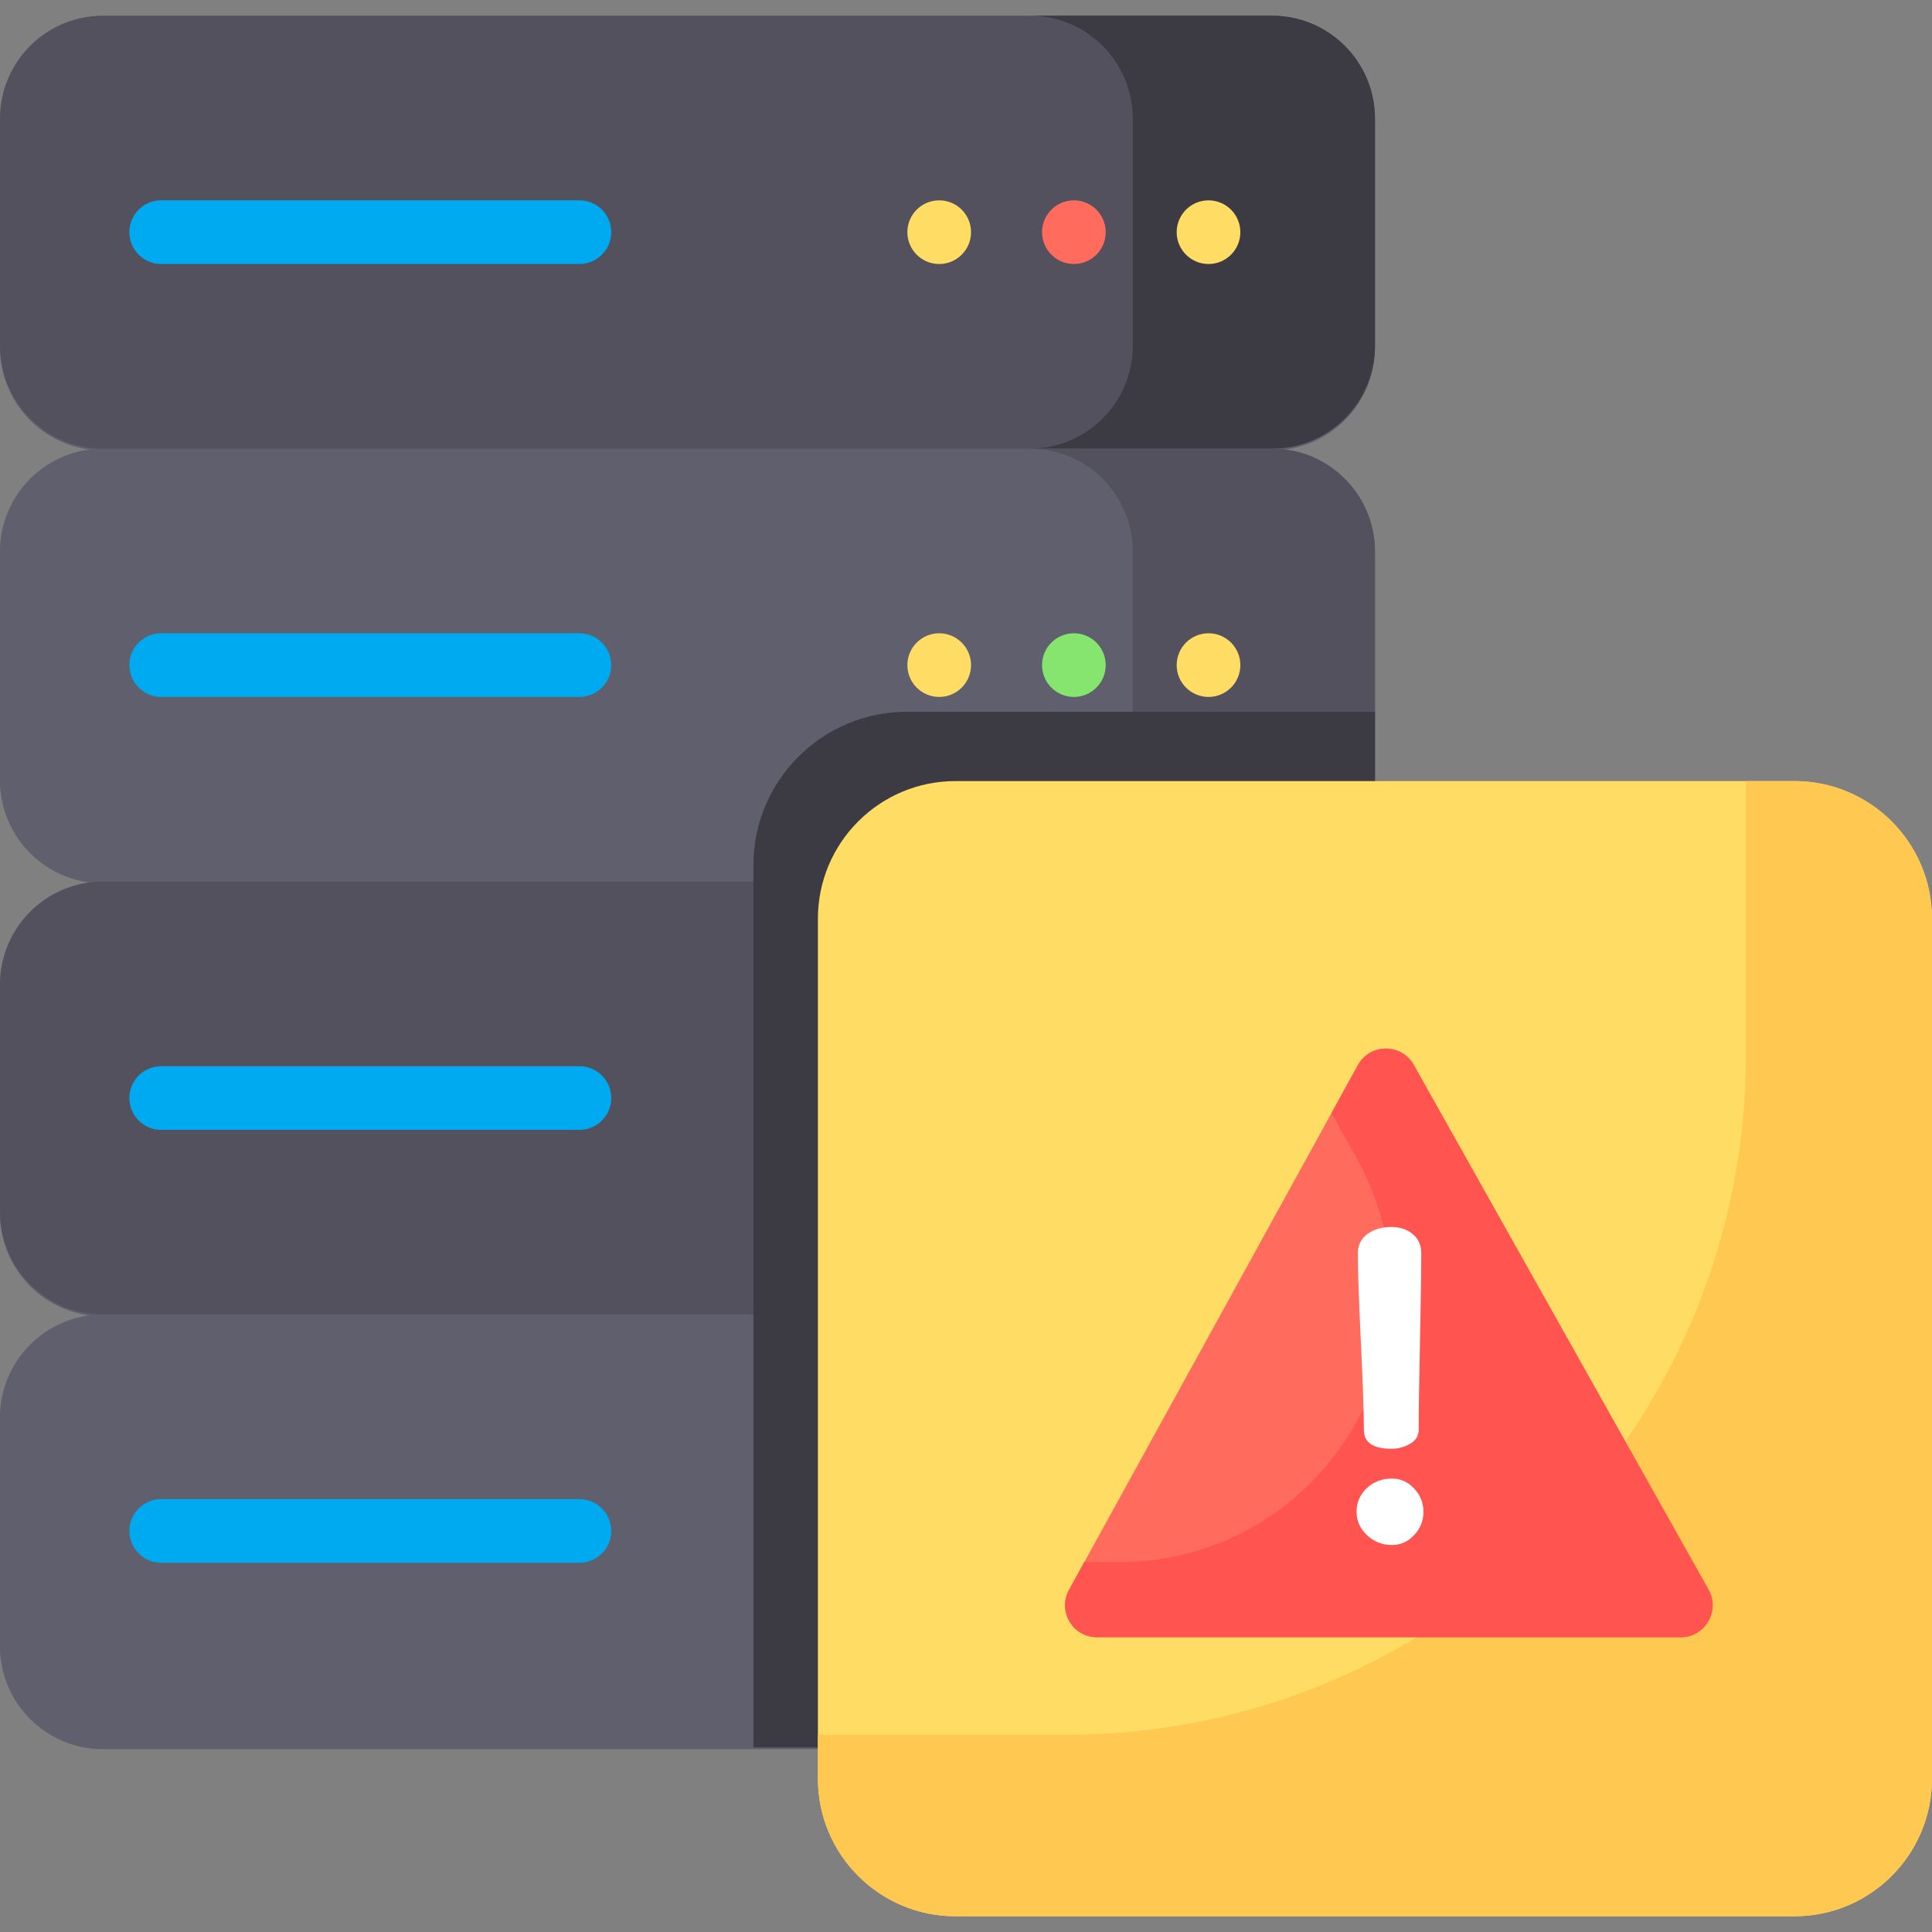 <?xml version="1.0" encoding="iso-8859-1"?>
<!-- Generator: Adobe Illustrator 19.0.0, SVG Export Plug-In . SVG Version: 6.00 Build 0)  -->
<svg version="1.1" id="Capa_1" xmlns="http://www.w3.org/2000/svg" xmlns:xlink="http://www.w3.org/1999/xlink" x="0px" y="0px"
	 viewBox="0 0 512.001 512.001" style="enable-background:new 0 0 512.001 512.001;" xml:space="preserve">
<rect x="0" y="0" width="512.001" height="512.001" fill="#808080" stroke="none"/>
<g>
	<path style="fill:#605F6D;" d="M364.378,92.088V31.912c0-15.064-12.212-27.277-27.276-27.277H27.276
		C12.212,4.635,0,16.847,0,31.912v60.176c0,15.064,12.212,27.276,27.276,27.276C12.212,119.364,0,131.576,0,146.641v60.176
		c0,15.064,12.212,27.276,27.276,27.276C12.212,234.093,0,246.305,0,261.369v60.176c0,15.064,12.212,27.276,27.276,27.276
		C12.212,348.822,0,361.034,0,376.098v60.176c0,15.064,12.212,27.277,27.276,27.277h309.825c15.064,0,27.276-12.212,27.276-27.277
		v-60.176c0-15.064-12.212-27.276-27.276-27.276c15.064,0,27.276-12.212,27.276-27.276V261.37c0-15.064-12.212-27.276-27.276-27.276
		c15.064,0,27.276-12.212,27.276-27.276v-60.176c0-15.064-12.212-27.277-27.276-27.277
		C352.166,119.364,364.378,107.152,364.378,92.088z"/>
	<path style="fill:#605F6D;" d="M337.102,233.622H27.276C12.212,233.622,0,221.41,0,206.346V146.17
		c0-15.064,12.212-27.276,27.276-27.276h309.825c15.064,0,27.276,12.212,27.276,27.276v60.176
		C364.378,221.41,352.166,233.622,337.102,233.622z"/>
</g>
<g>
	<path style="fill:#53515E;" d="M337.102,348.352H27.276C12.212,348.352,0,336.139,0,321.076V260.9
		c0-15.064,12.212-27.276,27.276-27.276h309.825c15.064,0,27.276,12.212,27.276,27.276v60.176
		C364.378,336.139,352.166,348.352,337.102,348.352z"/>
	<path style="fill:#53515E;" d="M337.102,118.893H27.276C12.212,118.893,0,106.681,0,91.617V31.44
		C0,16.376,12.212,4.164,27.276,4.164h309.825c15.064,0,27.276,12.212,27.276,27.276v60.176
		C364.378,106.681,352.166,118.893,337.102,118.893z"/>
</g>
<path style="fill:#3C3B44;" d="M337.102,4.164h-64.179c15.064,0,27.277,12.212,27.277,27.277v60.176
	c0,15.064-12.212,27.276-27.277,27.276h64.179c15.064,0,27.276-12.212,27.276-27.276V31.44
	C364.378,16.376,352.166,4.164,337.102,4.164z"/>
<path style="fill:#53515E;" d="M337.102,118.893h-64.179c15.064,0,27.277,12.212,27.277,27.277v60.176
	c0,15.064-12.212,27.276-27.277,27.276h64.179c15.064,0,27.276-12.212,27.276-27.276V146.17
	C364.378,131.105,352.166,118.893,337.102,118.893z"/>
<path style="fill:#605F6D;" d="M337.102,463.08H27.276C12.212,463.08,0,450.868,0,435.804v-60.176
	c0-15.064,12.212-27.276,27.276-27.276h309.825c15.064,0,27.276,12.212,27.276,27.276v60.176
	C364.378,450.868,352.166,463.08,337.102,463.08z"/>
<path style="fill:#3C3B44;" d="M337.102,233.622h-64.179c15.064,0,27.277,12.212,27.277,27.277v60.176
	c0,15.064-12.212,27.276-27.277,27.276h64.179c15.064,0,27.276-12.212,27.276-27.276v-60.176
	C364.378,245.834,352.166,233.622,337.102,233.622z"/>
<path style="fill:#53515E;" d="M337.102,348.352h-64.179c15.064,0,27.277,12.212,27.277,27.277v60.176
	c0,15.064-12.212,27.276-27.277,27.276h64.179c15.064,0,27.276-12.212,27.276-27.276v-60.176
	C364.378,360.563,352.166,348.352,337.102,348.352z"/>
<path style="fill:#00AAF0;" d="M153.55,69.964H42.715c-4.66,0-8.436-3.776-8.436-8.436s3.776-8.436,8.436-8.436H153.55
	c4.66,0,8.436,3.776,8.436,8.436S158.21,69.964,153.55,69.964z"/>
<circle style="fill:#FFDC64;" cx="320.27" cy="61.53" r="8.436"/>
<circle style="fill:#FF6B5C;" cx="284.59" cy="61.53" r="8.436"/>
<circle style="fill:#FFDC64;" cx="248.9" cy="61.53" r="8.436"/>
<path style="fill:#00AAF0;" d="M153.55,184.693H42.715c-4.66,0-8.436-3.776-8.436-8.436s3.776-8.436,8.436-8.436H153.55
	c4.66,0,8.436,3.776,8.436,8.436S158.21,184.693,153.55,184.693z"/>
<circle style="fill:#FFDC64;" cx="320.27" cy="176.26" r="8.436"/>
<circle style="fill:#86E56E;" cx="284.59" cy="176.26" r="8.436"/>
<circle style="fill:#FFDC64;" cx="248.9" cy="176.26" r="8.436"/>
<path style="fill:#00AAF0;" d="M153.55,299.422H42.715c-4.66,0-8.436-3.776-8.436-8.436s3.776-8.436,8.436-8.436H153.55
	c4.66,0,8.436,3.776,8.436,8.436S158.21,299.422,153.55,299.422z"/>
<circle style="fill:#FFDC64;" cx="320.27" cy="290.99" r="8.436"/>
<g>
	<circle style="fill:#86E56E;" cx="284.59" cy="290.99" r="8.436"/>
	<circle style="fill:#86E56E;" cx="248.9" cy="290.99" r="8.436"/>
</g>
<path style="fill:#00AAF0;" d="M153.55,414.151H42.715c-4.66,0-8.436-3.776-8.436-8.436s3.776-8.436,8.436-8.436H153.55
	c4.66,0,8.436,3.776,8.436,8.436S158.21,414.151,153.55,414.151z"/>
<circle style="fill:#FFDC64;" cx="320.27" cy="405.71" r="8.436"/>
<g>
	<circle style="fill:#FF6B5C;" cx="284.59" cy="405.71" r="8.436"/>
	<circle style="fill:#FF6B5C;" cx="248.9" cy="405.71" r="8.436"/>
</g>
<path style="fill:#3C3B44;" d="M364.378,206.345v-17.722H240.357c-22.48,0-40.704,18.224-40.704,40.704V463.08h137.449
	c15.064,0,27.277-12.212,27.277-27.277v-60.176c0-15.064-12.212-27.277-27.277-27.277c15.064,0,27.277-12.212,27.277-27.277v-60.176
	c0-15.064-12.212-27.277-27.277-27.277C352.166,233.622,364.378,221.41,364.378,206.345z"/>
<path style="fill:#FFDC64;" d="M475.522,507.836H253.234c-20.146,0-36.478-16.332-36.478-36.478V243.471
	c0-20.146,16.332-36.478,36.478-36.478h222.288c20.146,0,36.478,16.332,36.478,36.478v227.887
	C512,491.504,495.668,507.836,475.522,507.836z"/>
<path style="fill:#FFC850;" d="M475.522,206.993h-12.811v72.431c0,99.598-80.74,180.337-180.337,180.337h-65.617v11.596
	c0,20.146,16.332,36.478,36.478,36.478h222.288c20.146,0,36.478-16.332,36.478-36.478V243.471
	C512,223.325,495.668,206.993,475.522,206.993z"/>
<path style="fill:#FF6B5C;" d="M290.721,433.883h154.673c6.474,0,10.554-6.97,7.383-12.615l-78.119-139.06
	c-3.252-5.789-11.598-5.753-14.801,0.064l-76.554,139.06C280.196,426.975,284.279,433.883,290.721,433.883z"/>
<path style="fill:#FF5450;" d="M452.776,421.268l-78.119-139.06c-3.252-5.789-11.598-5.753-14.801,0.063L352.849,295l6.445,11.474
	c27.02,48.099-7.74,107.496-62.909,107.496h-9.03l-4.053,7.362c-3.107,5.643,0.976,12.551,7.418,12.551h154.673
	C451.868,433.883,455.947,426.912,452.776,421.268z"/>
<path style="fill:#FFFFFF;" d="M359.502,400.641c0-2.44,0.894-4.518,2.682-6.233s4.026-2.574,6.709-2.574
	c2.266,0,4.22,0.878,5.867,2.631c1.643,1.754,2.467,3.813,2.467,6.175c0,2.364-0.824,4.422-2.467,6.174
	c-1.647,1.755-3.601,2.631-5.867,2.631c-2.601,0-4.817-0.875-6.647-2.631C360.417,405.063,359.502,403.004,359.502,400.641z
	 M359.846,332.141c0-2.133,0.834-3.831,2.504-5.089c1.671-1.258,3.812-1.886,6.42-1.886c2.262,0,4.142,0.628,5.639,1.886
	s2.245,2.956,2.245,5.089c0,4.574-0.114,12.39-0.343,23.443c-0.228,11.055-0.343,18.832-0.343,23.328
	c0,1.602-0.767,2.841-2.296,3.717c-1.532,0.877-3.167,1.315-4.903,1.315c-4.884,0-7.324-1.676-7.324-5.032
	c0-4.497-0.268-12.274-0.801-23.328C360.111,344.531,359.846,336.715,359.846,332.141z"/>
<g>
</g>
<g>
</g>
<g>
</g>
<g>
</g>
<g>
</g>
<g>
</g>
<g>
</g>
<g>
</g>
<g>
</g>
<g>
</g>
<g>
</g>
<g>
</g>
<g>
</g>
<g>
</g>
<g>
</g>
</svg>

